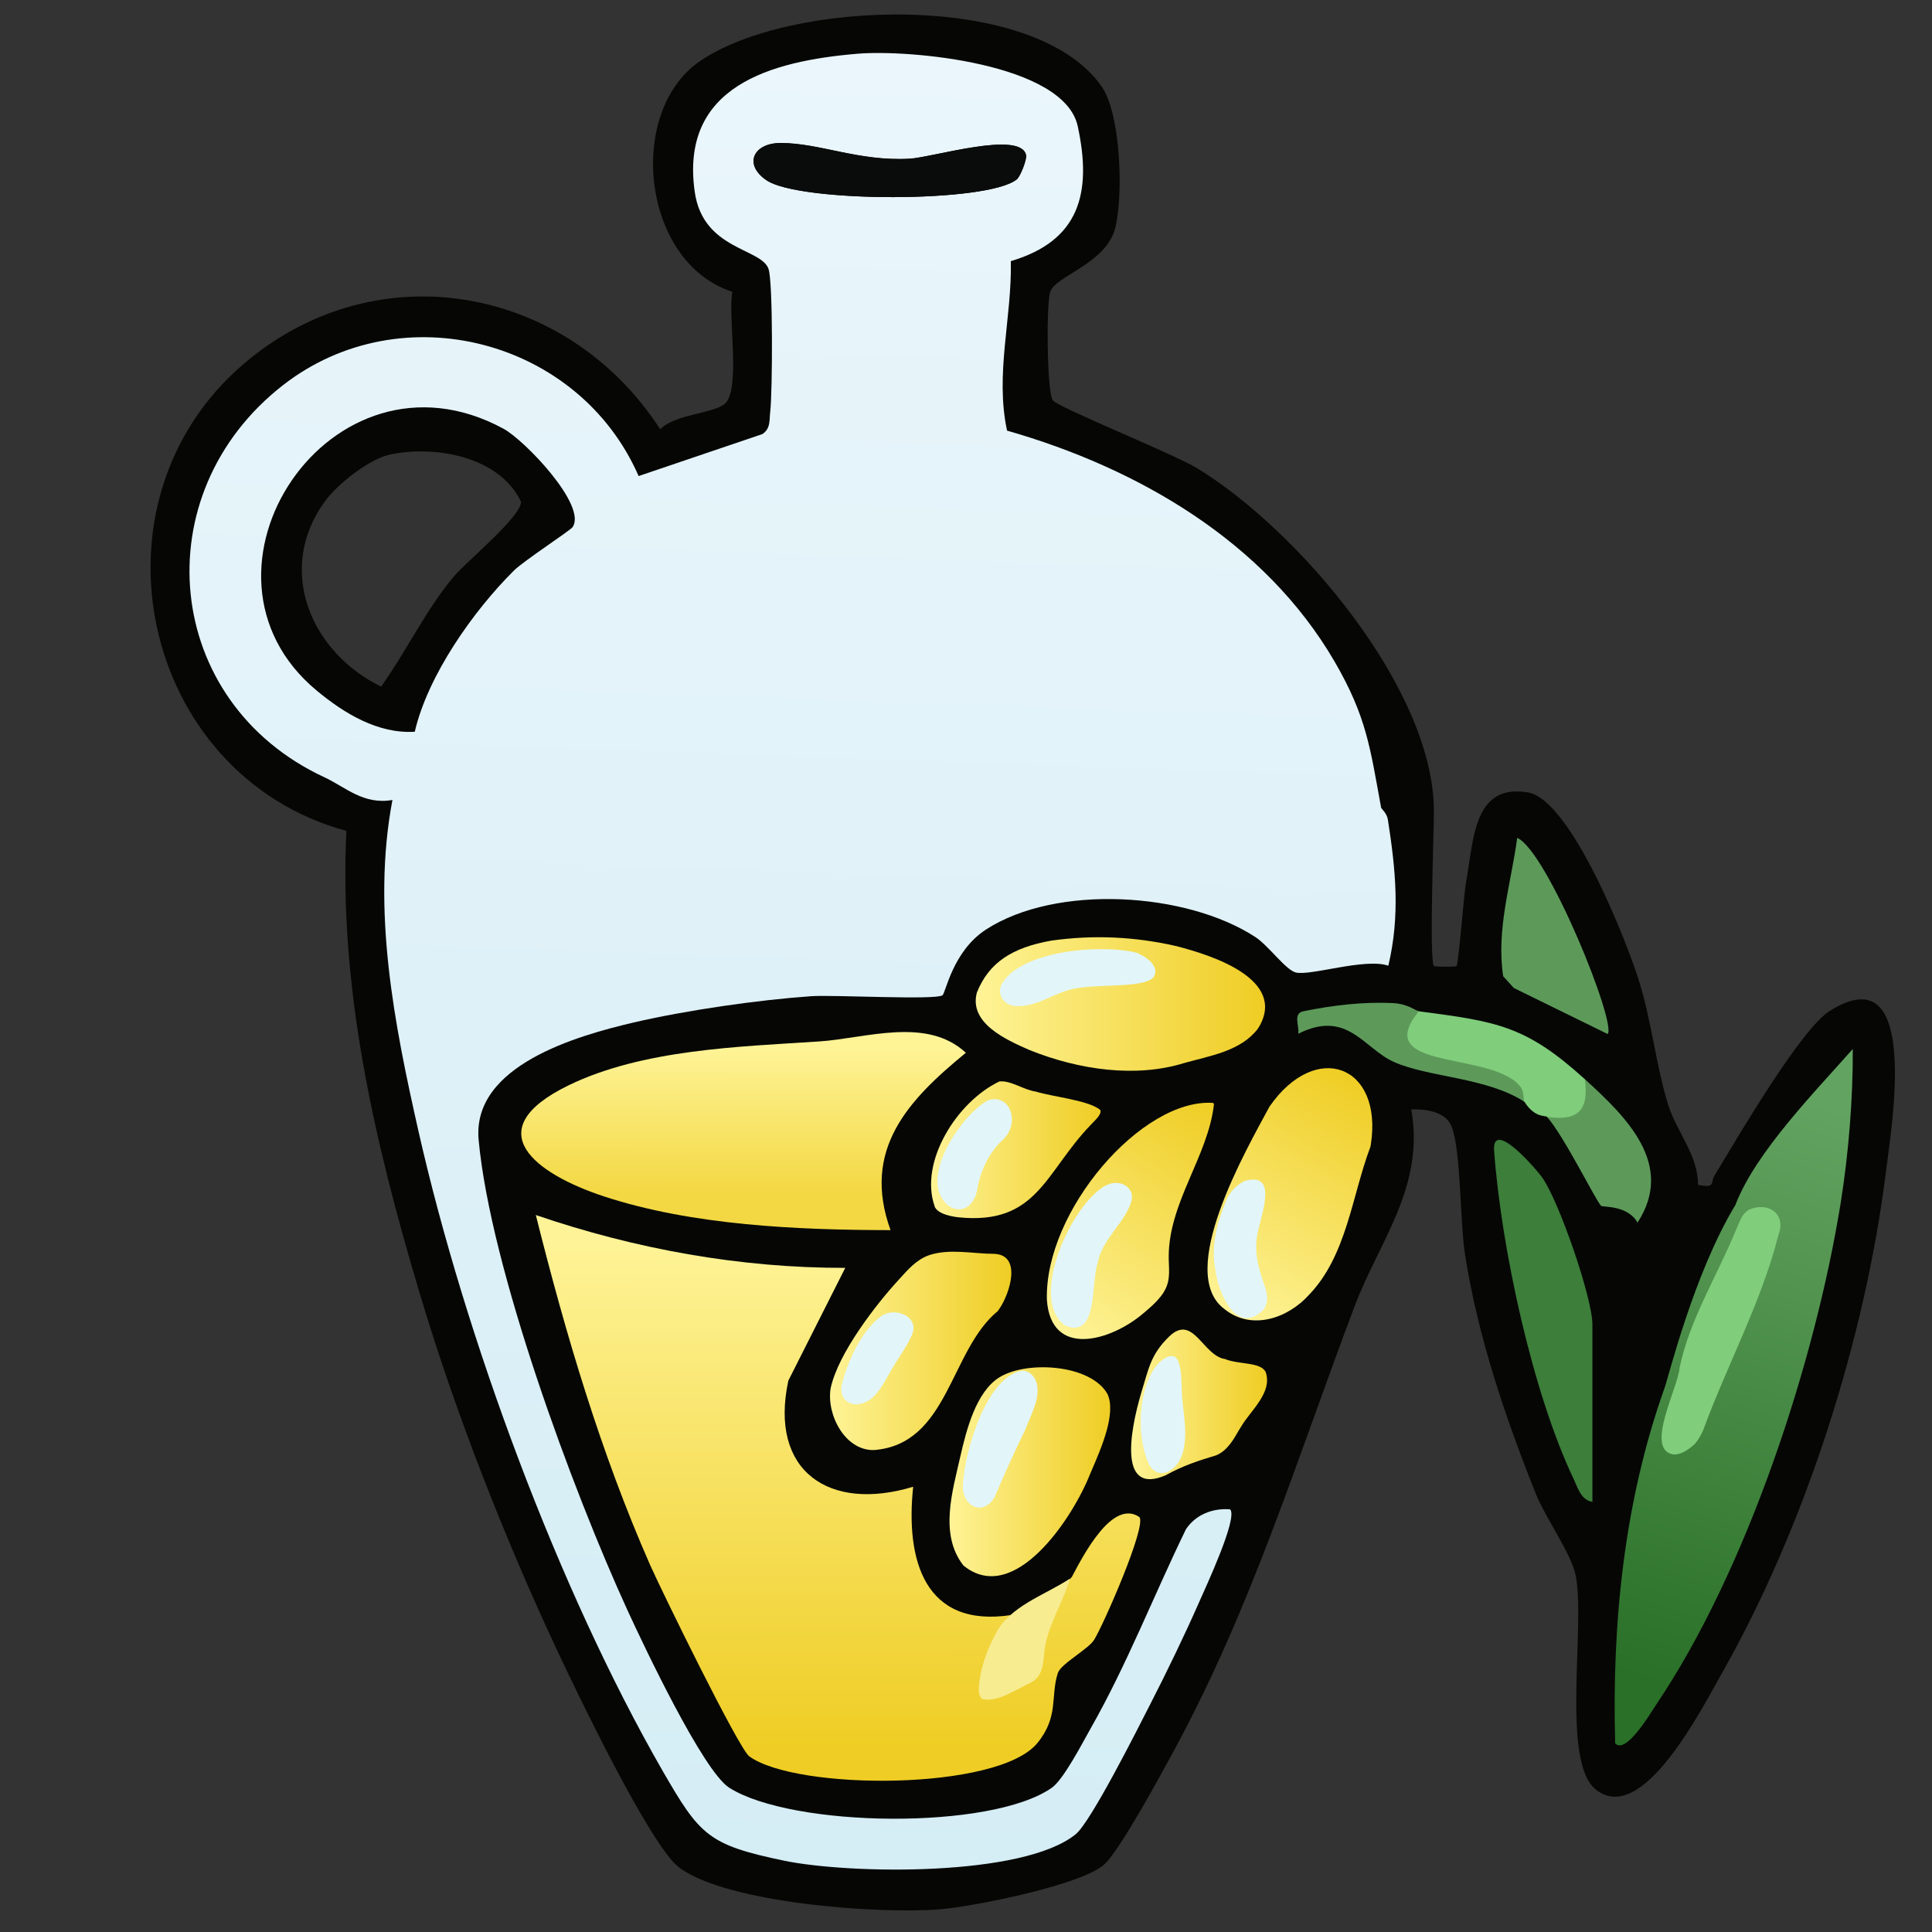 <?xml version="1.0" encoding="UTF-8"?>
<svg id="uuid-1e9920d4-0cb0-4e33-a41f-0281470805b8" data-name="fill_riceoil" xmlns="http://www.w3.org/2000/svg" xmlns:xlink="http://www.w3.org/1999/xlink" viewBox="0 0 128 128">
  <rect x="0" y="0" width="128" height="128" fill="#333333" stroke="none"/>
  <defs>
    <linearGradient id="uuid-4d2d2654-6d39-4241-8a29-0936867b1d61" x1="54.1" y1="3.35" x2="49.9" y2="123.57" gradientUnits="userSpaceOnUse">
      <stop offset="0" stop-color="#eaf6fb"/>
      <stop offset="1" stop-color="#d5edf5"/>
    </linearGradient>
    <linearGradient id="uuid-5f8357a6-8b98-4f3c-a9c7-84b26665b2d1" x1="259.03" y1="-871.09" x2="259.09" y2="-804.09" gradientTransform="translate(-74 518) scale(.5)" gradientUnits="userSpaceOnUse">
      <stop offset="0" stop-color="#fef396"/>
      <stop offset="1" stop-color="#efcd24"/>
    </linearGradient>
    <linearGradient id="uuid-2db4800f-4e6d-4892-a6a4-e5f5d99d3d4d" x1="246.53" y1="-896.88" x2="246.5" y2="-877.88" gradientTransform="translate(-74 518) scale(.5)" gradientUnits="userSpaceOnUse">
      <stop offset="0" stop-color="#fef395"/>
      <stop offset="1" stop-color="#f3d843"/>
    </linearGradient>
    <linearGradient id="uuid-c60317f8-681f-4567-8630-2a3edac667fa" x1="389.32" y1="-889.85" x2="365.04" y2="-813.63" gradientTransform="translate(-74 518) scale(.5)" gradientUnits="userSpaceOnUse">
      <stop offset="0" stop-color="#63a361"/>
      <stop offset="1" stop-color="#2a7028"/>
    </linearGradient>
    <linearGradient id="uuid-55c99ff4-208e-4a57-9817-ffe0e918a805" x1="74.95" y1="93.05" x2="83.95" y2="93.05" gradientTransform="matrix(1,0,0,1,0,0)" xlink:href="#uuid-5f8357a6-8b98-4f3c-a9c7-84b26665b2d1"/>
    <linearGradient id="uuid-4335225d-36ab-42cf-a521-39b5f728361e" x1="64.64" y1="66.52" x2="83.82" y2="66.52" gradientTransform="matrix(1,0,0,1,0,0)" xlink:href="#uuid-5f8357a6-8b98-4f3c-a9c7-84b26665b2d1"/>
    <linearGradient id="uuid-ef7879ef-88d5-4b5f-907d-ac47da1dbbad" x1="81.31" y1="86.89" x2="90.14" y2="71.6" gradientTransform="matrix(1,0,0,1,0,0)" xlink:href="#uuid-5f8357a6-8b98-4f3c-a9c7-84b26665b2d1"/>
    <linearGradient id="uuid-4567e06d-888c-4a26-a5f5-3509a1469ead" x1="62.91" y1="97.5" x2="73.56" y2="97.5" gradientTransform="matrix(1,0,0,1,0,0)" xlink:href="#uuid-5f8357a6-8b98-4f3c-a9c7-84b26665b2d1"/>
    <linearGradient id="uuid-8a8e7a9b-2872-4118-8503-c82d55da0b43" x1="66.49" y1="95.06" x2="67.5" y2="95.06" gradientTransform="matrix(1,0,0,1,0,0)" xlink:href="#uuid-5f8357a6-8b98-4f3c-a9c7-84b26665b2d1"/>
    <linearGradient id="uuid-417698dd-0b25-41bb-8b56-042130338d95" x1="61.68" y1="76.17" x2="72.92" y2="76.17" gradientTransform="matrix(1,0,0,1,0,0)" xlink:href="#uuid-5f8357a6-8b98-4f3c-a9c7-84b26665b2d1"/>
    <linearGradient id="uuid-d4409b73-2073-45a1-abc7-cbe1a54480e3" x1="70.36" y1="88.32" x2="80.56" y2="73.2" gradientTransform="matrix(1,0,0,1,0,0)" xlink:href="#uuid-5f8357a6-8b98-4f3c-a9c7-84b26665b2d1"/>
    <linearGradient id="uuid-7dd8c53d-8234-4363-a502-6bbf65049b18" x1="54.99" y1="89.51" x2="67.01" y2="89.51" gradientTransform="matrix(1,0,0,1,0,0)" xlink:href="#uuid-5f8357a6-8b98-4f3c-a9c7-84b26665b2d1"/>
  </defs>
  <path d="M121.22,66.98c-1.94,1.22-6.21,8.56-7.61,10.87-.31.51.08.89-1.11.65.01-1.95-1.44-3.57-1.97-5.28-.8-2.55-1.09-5.44-1.9-8.1-.82-2.69-4.55-12.14-7.4-12.62-3.62-.61-3.59,3.14-4.09,5.89-.17.93-.49,5.38-.64,5.61-.04.07-1.45.06-1.5,0-.32-.4,0-8.8,0-10.25,0-8.13-9.06-18.72-15.74-22.76-1.58-.95-9.25-4.03-9.52-4.48-.38-.63-.43-6.38-.16-7.18.34-1.04,3.7-1.87,4.3-4.2.56-2.15.38-7.55-.88-9.38C68.58-.65,52.26-.04,46.33,4.08c-4.85,3.38-3.81,13.32,2.19,15.25-.31,1.63.58,6.52-.51,7.43-.77.64-3.3.68-4.27,1.68-6.13-9.48-18.69-11.83-27.48-4.43-10.92,9.18-6.93,27.34,6.69,31.04-.51,10.38,1.86,20.58,4.8,30.45,2.36,7.94,5.65,16.34,9.16,23.84,1.29,2.74,6.19,12.99,8.1,14.4,3.21,2.37,13.26,3.08,17.24,2.76,2.2-.18,9.54-1.62,10.97-3.03,1.06-1.05,3.67-5.85,4.54-7.46,5.21-9.59,8.18-19.42,12-29.5,1.61-4.27,4.65-7.87,3.74-13.01.95-.03,2.27.14,2.66,1.11.65,1.59.55,6.3.91,8.57.86,5.42,2.66,10.73,4.69,15.81.65,1.6,2.33,3.93,2.63,5.37.67,3.22-.98,12.3,1.31,14.18,3.1,2.55,7.09-5.43,8.39-7.7,5.49-9.68,9.47-22.1,10.85-33.15.36-2.92,2.37-14.56-3.72-10.71ZM21.5,33.25c.82-1.16,2.97-2.85,4.36-3.14,3.03-.63,7.26.16,8.66,3.14,0,1-3.61,3.93-4.51,5.01-1.85,2.24-3.08,4.87-4.76,7.23-4.62-2.25-7.01-7.7-3.75-12.24Z" style="fill: #060705;"/>
  <path d="M91.95,54.3c-.07-.44-.43-.7-.45-.8-.73-4-.97-6.03-3.08-9.67-4.63-7.95-13.03-12.82-21.7-15.3-.81-3.76.33-7.47.25-11.23,4.53-1.34,5.4-4.48,4.43-8.95-.92-4.15-11.12-5.08-14.59-4.79-5.81.49-11.78,2.18-10.78,9.16.55,3.86,4.44,3.71,4.89,5.11.3.89.26,8.16.11,9.45-.07.55.04,1.11-.52,1.48l-8.2,2.78c-3.95-9.05-15.7-12.13-23.55-6.03-9.28,7.22-7.98,21.02,2.74,25.99,1.38.64,2.58,1.84,4.5,1.5-1.38,7.29.12,14.85,1.74,22.01,3.08,13.57,9.24,30.28,16.17,42.33,2.47,4.28,3.02,4.89,8.06,5.94,4.34.89,15.82,1.08,19.3-1.76,1-.81,4.1-6.97,4.92-8.58,1.07-2.08,2.3-4.62,3.24-6.76.42-.96,2.61-5.63,2.07-6.18-1.15-.1-2.29.35-2.93,1.32-2.12,4.36-3.91,8.97-6.31,13.19-.56.99-1.8,3.39-2.57,3.93-4.01,2.83-17.2,2.65-21.38,0-1.74-1.12-5.65-9.39-6.74-11.76-3.64-7.95-9.07-22.65-9.86-31.16-.45-4.93,6.52-6.9,10.28-7.78,3.49-.81,8.2-1.49,11.76-1.74,1.47-.1,8.23.27,8.69-.06.22-.16.67-2.92,2.89-4.36,4.65-3.01,13.25-2.49,17.84.5.88.58,2.02,2.19,2.68,2.35.98.24,4.59-.98,6.13-.45.79-3.33.49-6.35-.03-9.68ZM50.8,11.95c-1.55-1.04-.9-2.47.93-2.47,2.59,0,5.17,1.23,8.54,1.04,1.52-.09,7.38-1.9,7.71-.23.06.28-.38,1.41-.61,1.59-1.94,1.58-14.39,1.54-16.57.07ZM20.99,45.76c-9.45-7.83.92-23.56,12.36-17.36,1.39.74,5.58,5.11,4.58,6.53-.14.21-3.26,2.25-3.88,2.87-2.7,2.68-5.71,6.96-6.57,10.68-2.44.15-4.68-1.22-6.49-2.72Z" style="fill: url(#uuid-4d2d2654-6d39-4241-8a29-0936867b1d61);"/>
  <path d="M71,104.5c.8-1.52,2.71-5.2,4.49-3.99.48.62-2.38,7.13-3,8.13-.38.62-2.2,1.59-2.4,2.19-.51,1.54.08,2.89-1.36,4.65-2.6,3.19-16,3.15-19.09.88-.7-.51-5.83-11.01-6.57-12.68-3.27-7.43-5.6-15.31-7.57-23.18,6.59,2.25,13.5,3.51,20.5,3.5l-3.77,7.47c-1.3,6.03,2.74,8.71,8.27,7.03-.51,4.82.72,9.38,6.5,8.5l.38,1.04c-3.11,5.44,1.29,2.72,1.45-1.23l2.16-2.31Z" style="fill: url(#uuid-5f8357a6-8b98-4f3c-a9c7-84b26665b2d1);"/>
  <path d="M59,81.5c-6.13-.01-13.14-.31-19-2.24-4.49-1.48-8.44-4.37-2.34-7.35,4.92-2.39,11.27-2.56,16.59-2.91,3.09-.2,7.14-1.67,9.74.75-3.82,3.13-6.92,6.4-4.99,11.75Z" style="fill: url(#uuid-2db4800f-4e6d-4892-a6a4-e5f5d99d3d4d);"/>
  <path d="M114.99,79.79c1.34-3.47,5.3-7.5,7.76-10.29.02,3.23-.27,6.88-.8,10.2-1.7,10.54-6.22,24.35-12.24,33.26-.33.49-1.99,3.32-2.7,2.54-.22-7.94.59-16.01,3.26-23.51.29-.8,1.95-7.63,4.73-12.2Z" style="fill: url(#uuid-c60317f8-681f-4567-8630-2a3edac667fa);"/>
  <path d="M105.5,99.5c-.76-.12-.96-.92-1.24-1.51-2.74-5.74-4.81-15.39-5.27-21.74-.16-2.18,2.75,1.14,3.21,1.8,1.12,1.62,3.3,7.95,3.3,9.7v11.75Z" style="fill: #3c7e3a;"/>
  <path d="M82.12,94.69c-.38.65-.79,1.42-1.55,1.73-1.19.36-2.21.69-3.34,1.32-3.06,1.32-2.45-2.67-1.6-5.53.47-1.51.6-2.48,1.85-3.68,1.58-1.5,2.21,1.29,3.68,1.51.94.38,2.33.18,2.69.85.49,1.37-1.02,2.58-1.63,3.64l-.09.15Z" style="fill: url(#uuid-55c99ff4-208e-4a57-9817-ffe0e918a805);"/>
  <path d="M83.31,68.19c-1.14,1.46-3.16,1.76-4.86,2.24-3.19.99-6.97.46-10.26-.87-1.55-.68-4.01-1.78-3.47-3.8.8-2,2.35-2.98,4.92-3.44,2.84-.4,5.54-.26,8.24.35,2.42.61,7.38,2.21,5.53,5.37l-.1.15Z" style="fill: url(#uuid-4335225d-36ab-42cf-a521-39b5f728361e);"/>
  <path d="M90.77,76.04c-1.2,3.2-1.55,7.15-4.04,9.74-1.4,1.56-3.79,2.39-5.58.97-3.31-2.4,1.43-10.59,2.96-13.44,3.07-4.42,7.53-2.75,6.71,2.53l-.04.2Z" style="fill: url(#uuid-ef7879ef-88d5-4b5f-907d-ac47da1dbbad);"/>
  <path d="M72.24,97.61c-1.12,2.89-5.03,8.86-8.41,6.11-1.62-2.07-.72-4.93-.2-7.25.39-1.7,1.03-4.27,2.6-5.23,1.85-1.12,6.06-.84,7.15,1.13.57,1.29-.39,3.5-1.06,5.06l-.08.19Z" style="fill: url(#uuid-4567e06d-888c-4a26-a5f5-3509a1469ead);"/>
  <path d="M67.5,95.5c-.67-.09-.96-.42-1.01-.88.29,0,.62.25,1.01.88Z" style="fill: url(#uuid-8a8e7a9b-2872-4118-8503-c82d55da0b43);"/>
  <path d="M106.5,68.5l-6.2-3.04-.71-.78c-.47-3.11.52-6.13.93-9.17,2,.89,6.62,12.34,5.99,13Z" style="fill: #5d9a5a;"/>
  <path d="M115.89,80.14c1.27-.55,2.49.3,1.93,1.7-1.1,4.38-3.42,8.65-4.99,12.94-.16.35-.35.68-.6.94-.39.33-.9.71-1.43.63-1.83-.4.42-4.5.48-5.76.68-3.19,2.39-5.87,3.73-9.09.2-.46.38-1.02.75-1.28l.12-.08Z" style="fill: #80cd7b;"/>
  <path d="M61.93,79.94c-1.05-2.93,1.45-6.94,4.28-8.29.77-.08,1.56.54,2.41.67,1.18.36,3.48.57,4.27,1.21.14.3-.38.72-.62.99-3.04,3.14-3.53,6.66-8.77,6.13-.51-.06-1.22-.21-1.5-.58l-.08-.12Z" style="fill: url(#uuid-417698dd-0b25-41bb-8b56-042130338d95);"/>
  <path d="M105,71.5c2.01,2.34-.37,4.68-2.5,2.5-.1-.12-.8.1-1.5-1-1.66-1.54-3.91-2.42-6.75-2.64-2.46-.44-2.87-3.37-.25-3.36,5.17.68,7.08.94,11,4.5Z" style="fill: #80cd7b;"/>
  <path d="M80.43,73.15c-.39,3.46-2.99,6.49-3,10.1,0,.77.14,1.48-.24,2.2-.27.55-.93,1.14-1.44,1.56-2.15,1.84-6.12,3-6.39-.89-.17-5.88,6.29-13.37,11.01-13.05l.06.08Z" style="fill: url(#uuid-d4409b73-2073-45a1-abc7-cbe1a54480e3);"/>
  <path d="M75.47,63.2c.64.28,1.3.88,1,1.47-.46.8-3.44.52-4.98.78-1.49.16-2.64,1.26-4.15,1.21-.9-.04-1.32-.85-.96-1.48,1.24-2.17,6.48-2.67,8.96-2.05l.14.06Z" style="fill: #e2f6fa;"/>
  <path d="M105,71.5c2.76,2.51,5.99,5.66,3.49,9.5-.65-1.17-2.31-1.01-2.41-1.11-.34-.31-2.42-4.56-3.58-5.89,2.05.28,2.78-.42,2.5-2.5Z" style="fill: #5d9a5a;"/>
  <path d="M73.41,78.48c.74-.34,1.77.13,1.56,1.07-.38,1.4-1.96,2.55-2.23,4.07-.5,1.32.07,5.06-2.14,4.22-2.54-1.76.44-8.14,2.66-9.3l.15-.06Z" style="fill: #e2f6fa;"/>
  <path d="M83.67,86.81c-1.74,1.67-2.93-1.09-3.14-2.61-.31-1.68.07-3.05.68-4.59.23-.62.69-1.09,1.26-1.37,2.1-.59,1.22,1.85.89,3.27-.35,1.38.04,2.61.48,3.85.15.5.16.98-.08,1.34l-.09.12Z" style="fill: #e2f6fa;"/>
  <path d="M68.72,91.84c.14.99-.46,1.95-.78,2.85-.82,1.69-1.34,2.85-2.05,4.5-.74,1.28-2.12.65-2.1-.75.12-2.36,1.58-7.24,3.93-7.63.48,0,.85.37.97.86l.03.16Z" style="fill: #e2f6fa;"/>
  <path d="M94,67c-3.25,4,4.89,2.6,6.74,5.01.26.34.16.83.26.99-2.5-1.63-6.3-1.61-8.62-2.63-2.02-.88-3.1-3.53-6.37-1.88.1-.5-.38-1.34.34-1.49,1.97-.4,3.94-.64,5.96-.54.96.05,1.46.5,1.69.53Z" style="fill: #5d9a5a;"/>
  <path d="M65.63,72.85c1.42-.27,1.94,1.72.75,2.72-.8.75-1.41,1.93-1.62,3.15-.17,1.17-1.05,1.77-1.91,1.17-2.2-1.75,1.04-6.25,2.64-7l.13-.04Z" style="fill: #e2f6fa;"/>
  <path d="M66.13,86.84c-3.21,2.61-3.27,8.85-8.23,9.23-1.93.04-3.15-2.36-2.87-4.08.49-2.34,3.06-5.63,4.51-7.2.6-.66,1.15-1.32,2.01-1.63,1.38-.46,2.92-.09,4.31-.09,1.87.07,1.04,2.64.35,3.64l-.09.13Z" style="fill: url(#uuid-7dd8c53d-8234-4363-a502-6bbf65049b18);"/>
  <path d="M70.88,104.62c-.45,1.56-1.59,3.25-1.7,4.97-.1.95-.19,1.52-.94,1.92-.89.4-2.17,1.3-3.14,1.06-.2-.11-.26-.38-.25-.74.06-1.17.51-2.47,1.08-3.52.91-1.89,3.26-2.61,4.92-3.7l.03.02Z" style="fill: #f7ec90;"/>
  <path d="M76.83,90.25c1.46-1.25,1.42.58,1.48,2.21.08,1.1.34,2.28.14,3.39-.22,1.54-1.62,2.35-2.31,1.21-.9-1.92-.74-5.19.59-6.72l.1-.1Z" style="fill: #e2f6fa;"/>
  <path d="M58.63,87.06c.88-.38,2.37.23,1.74,1.49-.23.52-.66,1.14-1.05,1.77-.76,1.2-1.16,2.36-2.21,2.66-.75.25-1.55-.26-1.33-1.25.38-1.61,1.41-3.77,2.72-4.61l.14-.06Z" style="fill: #e2f6fa;"/>
  <path d="M67.37,11.88c-1.94,1.58-14.4,1.54-16.58.07-1.55-1.04-.9-2.48.93-2.48,2.59,0,5.17,1.23,8.55,1.04,1.52-.08,7.38-1.9,7.71-.23.06.28-.38,1.41-.61,1.59Z" style="fill: #0a0b0b;"/>
</svg>